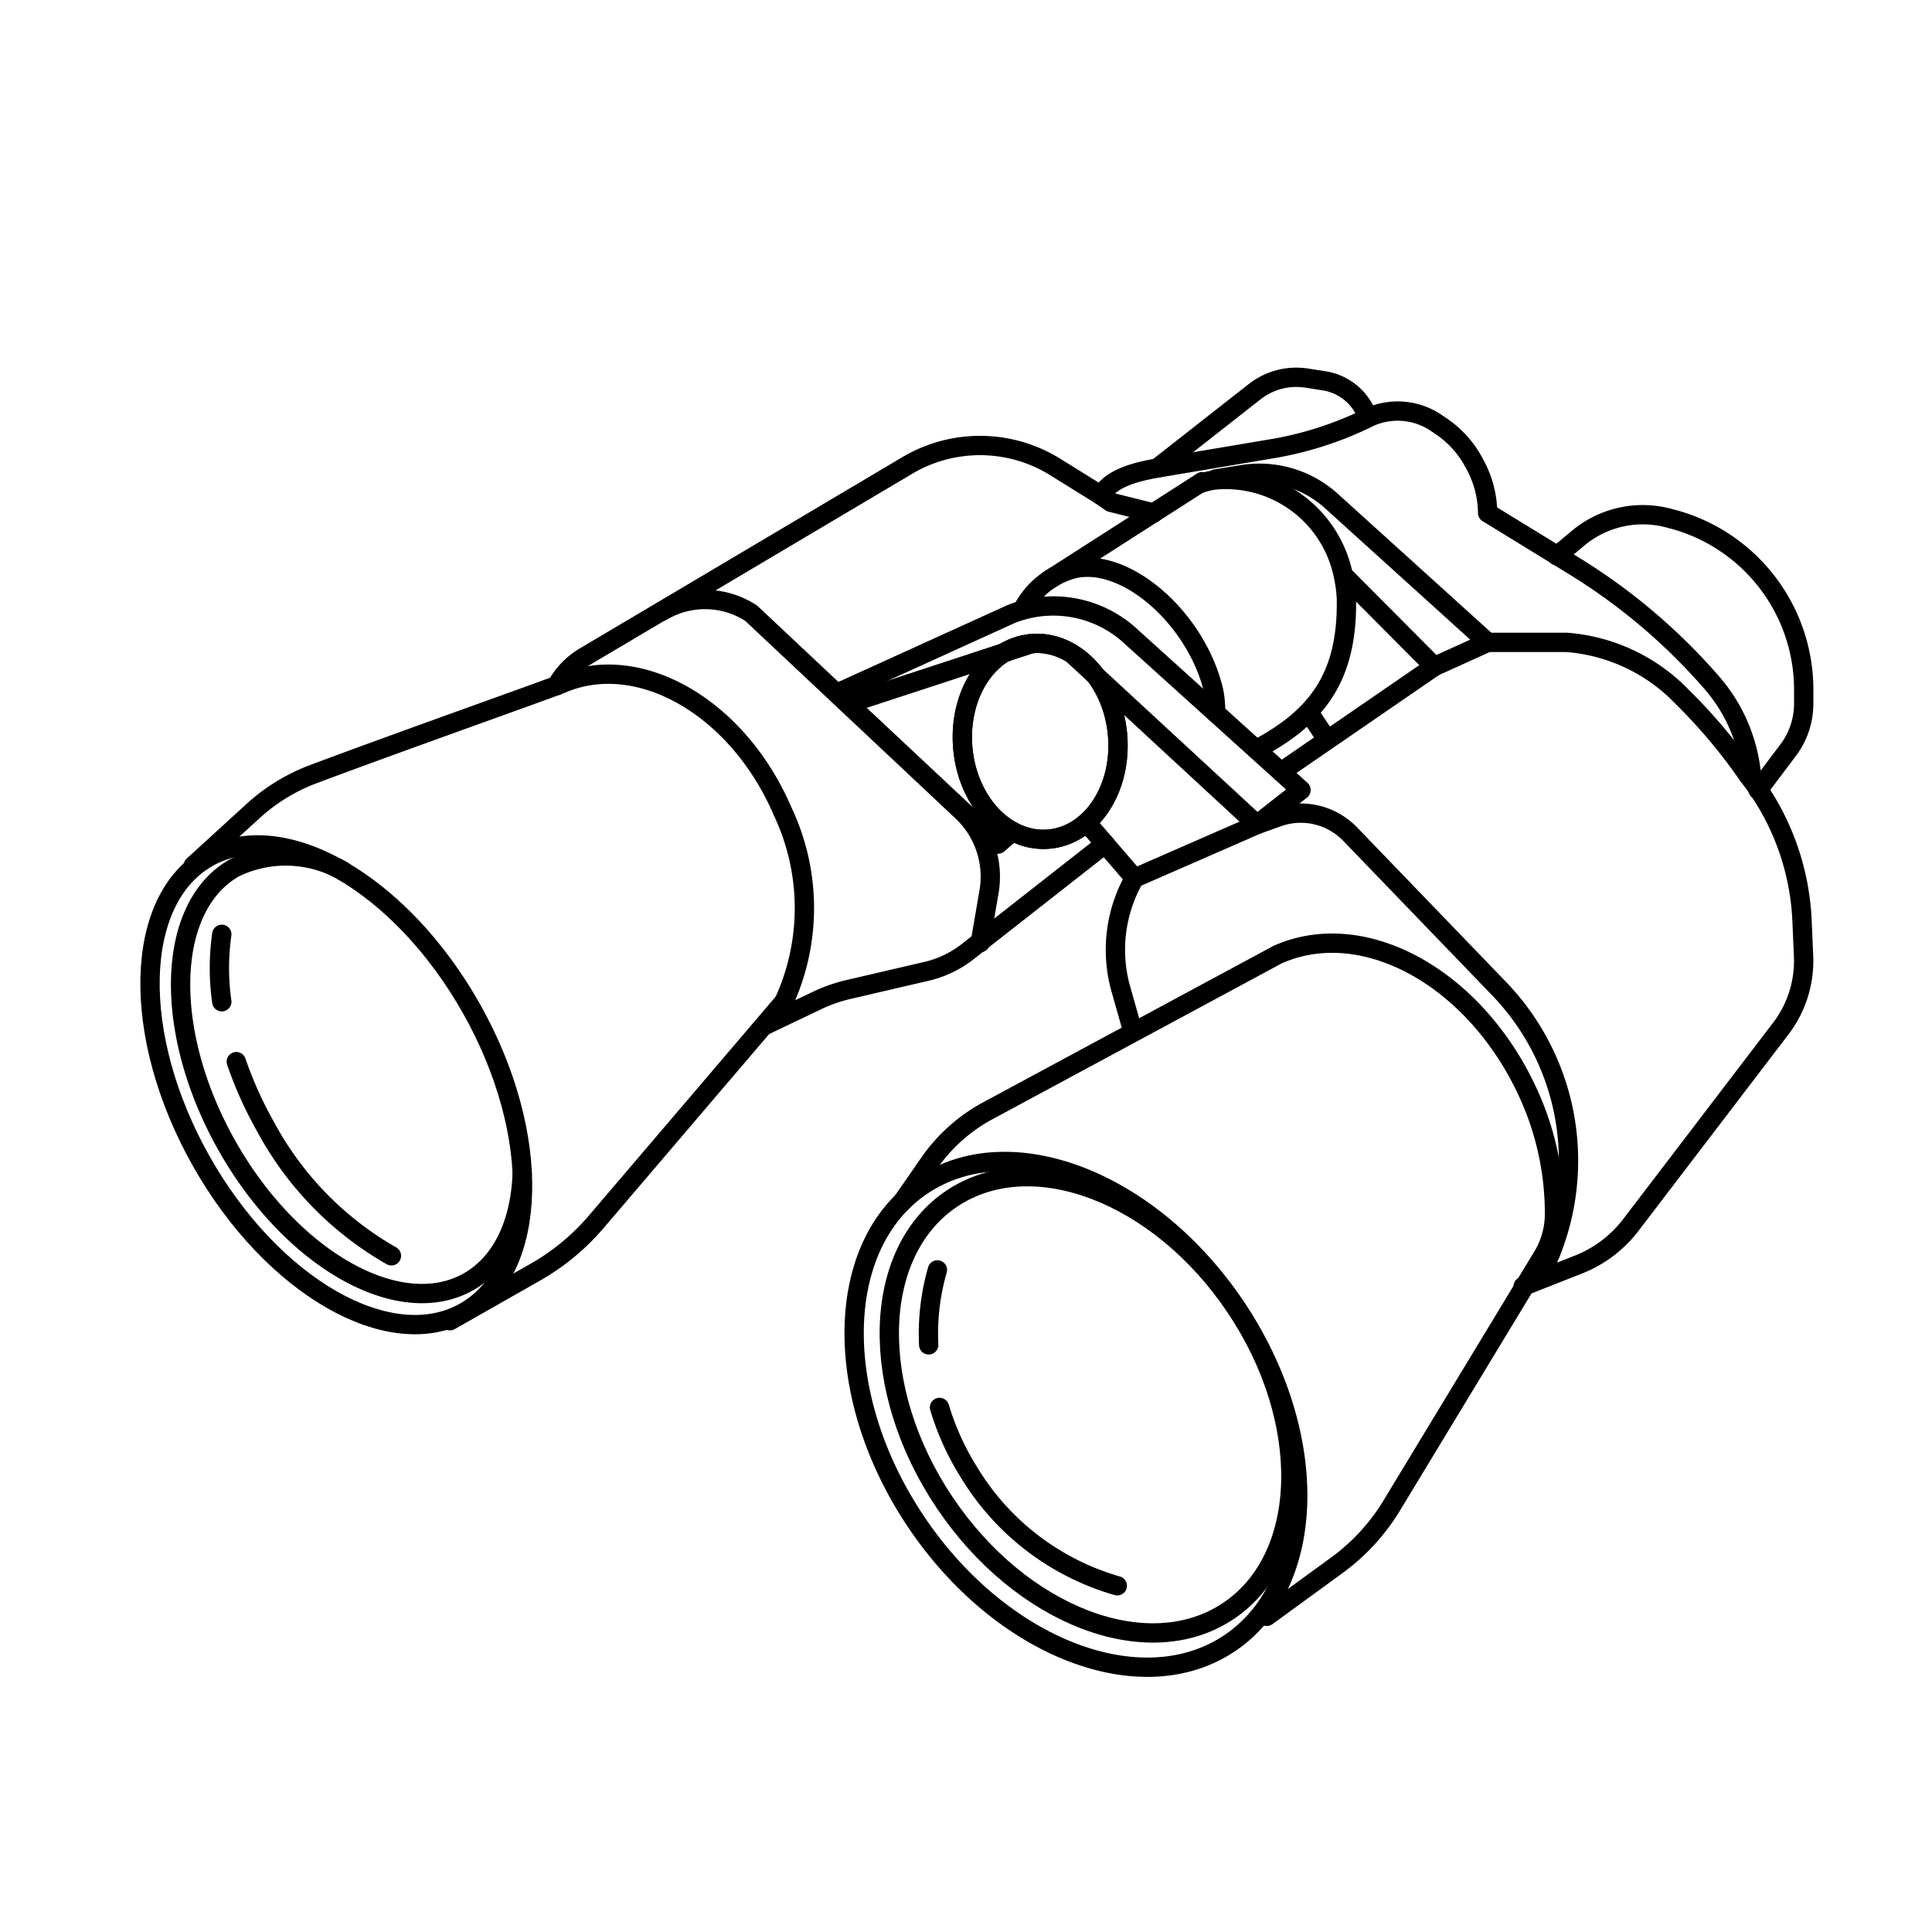 <?xml version="1.0" ?><svg data-name="Layer 1" id="Layer_1" viewBox="0 0 100 100" xmlns="http://www.w3.org/2000/svg"><defs><style>.cls-1{fill:none;stroke:#000;stroke-linecap:round;stroke-linejoin:round;}</style></defs><title/><ellipse class="cls-1" cx="17.41" cy="56.15" rx="8.03" ry="13.51" transform="translate(-25.34 15.79) rotate(-29.42)"/><path class="cls-1" d="M11.48,51.85a12.39,12.39,0,0,1,0-3.49"/><path class="cls-1" d="M20.26,65a16.89,16.89,0,0,1-6.53-6.71,20.07,20.07,0,0,1-1.5-3.34"/><path class="cls-1" d="M17.77,45.09a6.06,6.06,0,0,0-5.62-.18c-3.57,2-3.75,8.44-.42,14.36s8.94,9.09,12.51,7.08c1.76-1,2.7-3.07,2.79-5.63"/><ellipse class="cls-1" cx="55.69" cy="73.2" rx="9.97" ry="14.27" transform="translate(-31.35 43.48) rotate(-33.88)"/><ellipse class="cls-1" cx="56.42" cy="72.71" rx="9.07" ry="12.85" transform="translate(-30.95 43.8) rotate(-33.88)"/><path class="cls-1" d="M23.29,68.36l4.36-2.48a11.84,11.84,0,0,0,3.23-2.66l9.7-11.37"/><path class="cls-1" d="M46.72,62.19l1.33-1.92a8.75,8.75,0,0,1,3.14-2.81l14.94-8.05c4.49-2,10.29,1.24,13,7.24a14.92,14.92,0,0,1,1.33,6.23,4.23,4.23,0,0,1-.6,2.13L72.1,77.82A10.67,10.67,0,0,1,69.22,81l-3.65,2.66"/><path class="cls-1" d="M40.58,51.85A11.67,11.67,0,0,0,40.51,42c-2.3-5.38-7.43-8.34-11.45-6.61-.4.18-9.09,3.26-13,4.74A9.73,9.73,0,0,0,13,42.07L10,44.81"/><path class="cls-1" d="M56.24,42.57l2.48,2.88,6.34-2.77,2.28-1.79L58.6,33a5.91,5.91,0,0,0-6.28-1.21l-9,4.09,8.34,7.81.75-.66"/><ellipse class="cls-1" cx="53.84" cy="38.38" rx="4.02" ry="5.08" transform="translate(-3.24 5) rotate(-5.17)"/><ellipse class="cls-1" cx="53.84" cy="38.38" rx="4.02" ry="5.08" transform="translate(-3.24 5) rotate(-5.17)"/><path class="cls-1" d="M55.49,33.84l9.57,8.84,1.06-.38a3.55,3.55,0,0,1,3.77.88l7.71,8a12.82,12.82,0,0,1,2.29,14.51h0"/><line class="cls-1" x1="43.89" x2="53.38" y1="36.43" y2="33.32"/><path class="cls-1" d="M52.15,33.72a0,0,0,0,0,0,0h0"/><path class="cls-1" d="M52.92,31.57a4.16,4.16,0,0,1,2.66-2.13c2.7-.63,6.36,2.58,7.24,6.33a5.36,5.36,0,0,1,.1,1.12"/><path class="cls-1" d="M56.49,42.86a3.29,3.29,0,0,1-.39-.17"/><line class="cls-1" x1="59.7" x2="59.69" y1="26.55" y2="26.56"/><path class="cls-1" d="M62.2,25a3.42,3.42,0,0,1,.72-.16,6.21,6.21,0,0,1,6.62,5h0A6.79,6.79,0,0,1,69.69,31c.07,4.08-1.55,6.14-4.67,7.79"/><line class="cls-1" x1="54.32" x2="62.23" y1="30" y2="24.93"/><path class="cls-1" d="M62.92,24.79l1.43-.23a5.54,5.54,0,0,1,4.56,1.37L77,33.25,74.24,34.5l-4.7-4.72"/><line class="cls-1" x1="67.92" x2="68.67" y1="37.13" y2="38.26"/><line class="cls-1" x1="74.24" x2="66.31" y1="34.5" y2="39.95"/><path class="cls-1" d="M59.7,26.55,57.5,26,57,25.65c.49-.94,1.94-1.26,3-1.44l5.94-1a18.08,18.08,0,0,0,4.66-1.48l.22-.11a3.56,3.56,0,0,1,3.46.23l.34.23A5.25,5.25,0,0,1,76.32,24,5.35,5.35,0,0,1,77,26.55l4.5,2.76a30.76,30.76,0,0,1,7.08,6,8.51,8.51,0,0,1,2.09,5"/><path class="cls-1" d="M77,33.25h4.11a9.29,9.29,0,0,1,5.67,2.53l.48.48A28,28,0,0,1,90.39,40c.08.12.16.23.25.34a13.09,13.09,0,0,1,2.63,7.26l.08,1.85a5.77,5.77,0,0,1-1.17,3.78L84.37,63.46a6.32,6.32,0,0,1-2.69,2l-2.84,1.12"/><path class="cls-1" d="M58.72,45.45h0A7.48,7.48,0,0,0,58,51.14l.55,1.94"/><path class="cls-1" d="M28.79,35.5l.14-.21A4,4,0,0,1,30.25,34l4-2.37,12.68-7.52a7.38,7.38,0,0,1,7.59,0L57,25.65"/><path class="cls-1" d="M57.2,43.68l-7.08,5.55a5.45,5.45,0,0,1-2.18,1.05l-4,.93a8.17,8.17,0,0,0-1.66.58l-2.7,1.29"/><path class="cls-1" d="M34.25,31.65a4.37,4.37,0,0,1,4.63.09L49.8,42a4.64,4.64,0,0,1,1.39,4.17l-.45,2.62"/><path class="cls-1" d="M80.59,28.77l1.1-.92a5.22,5.22,0,0,1,4.8-1l.23.06a9.14,9.14,0,0,1,6.64,8.79v.72a4,4,0,0,1-.77,2.36L91,40.89"/><path class="cls-1" d="M59.92,24.21l5-3.92a3.49,3.49,0,0,1,2.71-.72l.9.14a2.85,2.85,0,0,1,2.26,1.88h0"/><path class="cls-1" d="M48.07,69.61a11.91,11.91,0,0,1,.45-3.88"/><path class="cls-1" d="M57.83,82.08a13.24,13.24,0,0,1-7.68-5.88,13.75,13.75,0,0,1-1.52-3.35"/></svg>